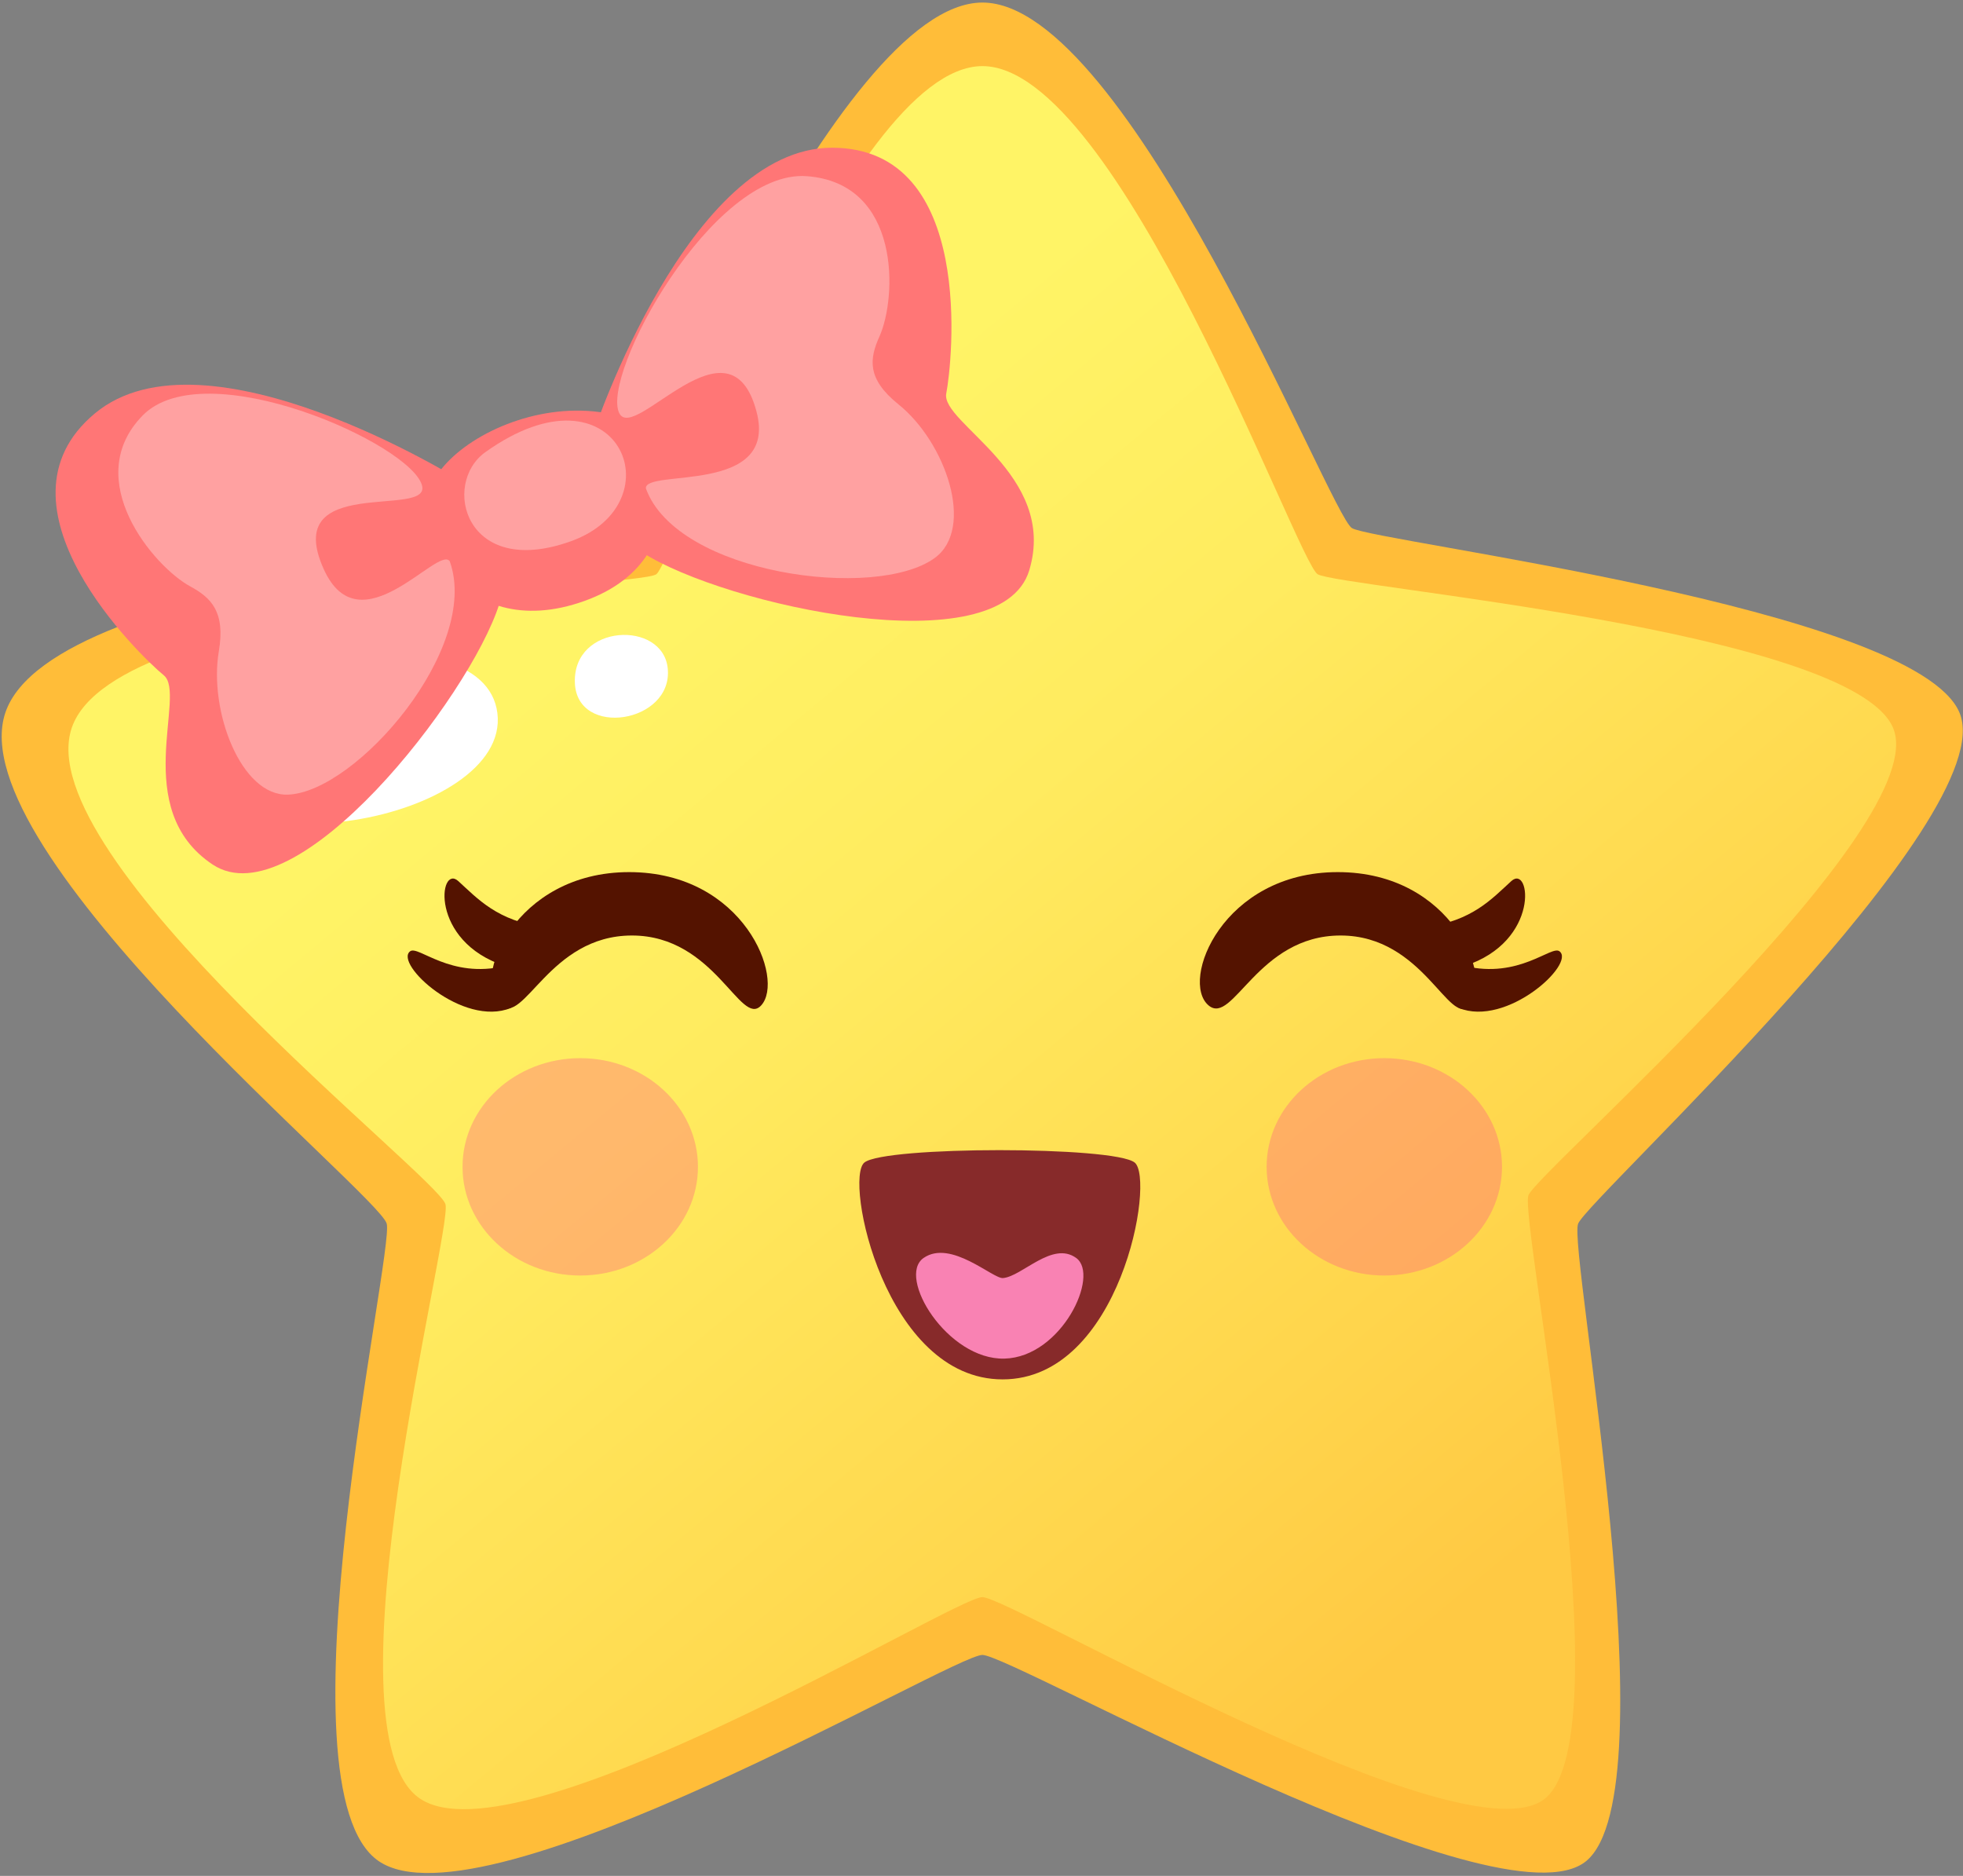 <svg width="585" height="559" viewBox="0 0 585 559" fill="none" xmlns="http://www.w3.org/2000/svg">
<rect x="0" y="0" width="585" height="559" fill="#808080" stroke="none"/>
<path d="M292.78 0.76C336.27 0.76 396.24 153.22 402.88 157.36C409.52 161.5 570.57 180.98 583.93 212.3C597.28 243.62 473.36 356.94 470.3 364.65C467.23 372.36 498.19 533.48 472.72 554.57C447.25 575.65 301.66 493.2 292.78 493.15C283.9 493.1 144.19 576.09 112.83 554.57C81.47 533.04 117.51 373.36 115.25 364.65C112.99 355.93 -12.54 253.77 1.62 212.3C15.77 170.82 176.88 161.65 182.66 157.36C188.44 153.06 249.28 0.76 292.77 0.76H292.78Z" fill="#FFBD39"/>
<path d="M292.77 19.7C333.32 19.7 386.49 167.26 392.67 171.11C398.86 174.97 551.7 187.67 564.15 216.87C576.6 246.06 458.37 348.96 455.51 356.14C452.65 363.32 484.23 516.23 460.5 535.89C436.76 555.55 301.06 475.96 292.77 475.92C284.5 475.87 154.27 555.96 125.05 535.89C95.82 515.83 134.87 367 132.76 358.87C130.65 350.75 8.19 255.53 21.39 216.87C34.59 178.21 190.21 175.12 195.6 171.11C200.99 167.1 252.23 19.7 292.77 19.7Z" fill="url(#paint0_linear_19_812)"/>
<path d="M56.88 224.02C54.06 196.53 144.25 180.35 148.23 212.51C152.21 244.67 60.73 261.47 56.88 224.02Z" fill="white"/>
<path d="M171.32 203.48C170.64 185.79 197.6 184.72 199 199.23C200.57 215.47 171.94 220.02 171.32 203.48Z" fill="white"/>
<g opacity="0.6">
<g opacity="0.6">
<path d="M208 347.7C208 365.58 192.29 380.09 172.92 380.09C153.55 380.09 137.84 365.59 137.84 347.7C137.84 329.81 153.55 315.32 172.92 315.32C192.29 315.32 208 329.82 208 347.7Z" fill="#FF5F82"/>
</g>
<g opacity="0.6">
<path d="M447.62 347.7C447.62 365.58 431.92 380.09 412.55 380.09C393.18 380.09 377.47 365.59 377.47 347.7C377.47 329.81 393.17 315.32 412.55 315.32C431.93 315.32 447.62 329.82 447.62 347.7Z" fill="#FF5F82"/>
</g>
</g>
<path d="M148.99 299.6C140.37 292.31 153.2 259.88 187.5 259.88C221.8 259.88 233.97 291.83 226.84 299.6C220.68 306.32 213.11 278.77 188.33 278.77C163.55 278.77 156.27 305.76 148.99 299.6Z" fill="#541300"/>
<path d="M360.17 299.6C351.55 292.31 364.37 259.88 398.68 259.88C432.99 259.88 445.15 291.83 438.02 299.6C431.86 306.32 424.3 278.77 399.51 278.77C374.72 278.77 367.46 305.76 360.17 299.6Z" fill="#541300"/>
<path d="M257.6 346.42C263.71 341.5 331.95 341.5 338.14 346.42C344.34 351.34 333.88 411.04 298.8 411.04C263.72 411.04 251.49 351.35 257.6 346.42Z" fill="#872A2A"/>
<path d="M298.9 380.85C295.89 381.11 283.35 369.21 275.24 374.86C267.13 380.51 282.36 405.3 299.35 404.85C316.35 404.41 327.85 380.02 320.72 374.86C313.6 369.7 304.62 380.36 298.9 380.85Z" fill="#F982B3"/>
<path d="M424.65 276.3C438.75 274.5 444.67 267.75 450.4 262.55C456.13 257.35 459.15 280.51 436.46 287.85C452.77 291.76 462.29 281.64 464.74 283.47C469.65 287.13 449.03 306.21 434.71 300.36" fill="#541300"/>
<path d="M162.32 276.3C148.22 274.5 142.3 267.75 136.57 262.55C130.84 257.35 127.82 280.51 150.51 287.85C134.19 291.76 124.67 281.64 122.23 283.47C117.32 287.13 137.93 306.21 152.26 300.36" fill="#541300"/>
<path d="M137.15 143.13C137.15 143.13 61.22 95.73 28.25 123.21C-4.72 150.7 41.84 195.55 48.82 201.24C55.8 206.94 38.53 241.09 63.37 257.62C88.21 274.13 139.92 207.86 148.79 180.01" fill="#FF7676"/>
<path d="M176.9 128.81C176.9 128.81 205.15 43.87 248.07 44.02C291 44.17 283.73 108.39 282 117.24C280.26 126.08 315.34 141.37 306.73 169.95C298.13 198.51 216.03 180.43 191.44 164.64" fill="#FF7676"/>
<path d="M131.51 139.83C119.02 155.57 136.38 192.71 174.28 179.04C210.65 165.93 197.8 125.38 178.72 122.8C159.65 120.23 139.86 129.28 131.5 139.82L131.51 139.83Z" fill="#FF7676"/>
<path d="M125.79 144.75C122.75 132.39 61.15 104.79 42.51 123.81C23.88 142.86 45.8 168.82 56.68 174.73C62.78 178.05 67.24 182.13 65.21 194.11C62.19 211.82 71.86 237.32 85.83 236.79C106.17 236.04 143.33 193.08 134.03 167.25C130.61 162.33 107.31 193.4 96.52 169.69C83.52 141.09 128.2 154.56 125.79 144.75Z" fill="#FFA1A1"/>
<path d="M184.55 123.14C178.95 111.81 212.3 50.42 240.43 52.5C268.56 54.59 267.32 88.61 262.1 100.24C259.17 106.76 258.15 112.78 267.73 120.47C281.9 131.85 290.62 157.44 278.59 166.25C261.07 179.07 201.69 171.14 192.48 145.53C192.09 139.56 232.06 147.65 225.45 122.65C217.5 92.52 189.01 132.11 184.56 123.13L184.55 123.14Z" fill="#FFA1A1"/>
<path d="M144.65 134.73C131.43 144.17 138.63 172.72 170.28 161.23C201.94 149.74 184.19 106.51 144.65 134.73Z" fill="#FFA1A1"/>
<defs>
<linearGradient id="paint0_linear_19_812" x1="157.19" y1="151.24" x2="477.21" y2="535.65" gradientUnits="userSpaceOnUse">
<stop offset="0.04" stop-color="#FFF466"/>
<stop offset="0.08" stop-color="#FFF466"/>
<stop offset="0.32" stop-color="#FFEB5F"/>
<stop offset="0.69" stop-color="#FFD54C"/>
<stop offset="0.86" stop-color="#FFC943"/>
</linearGradient>
</defs>
</svg>

